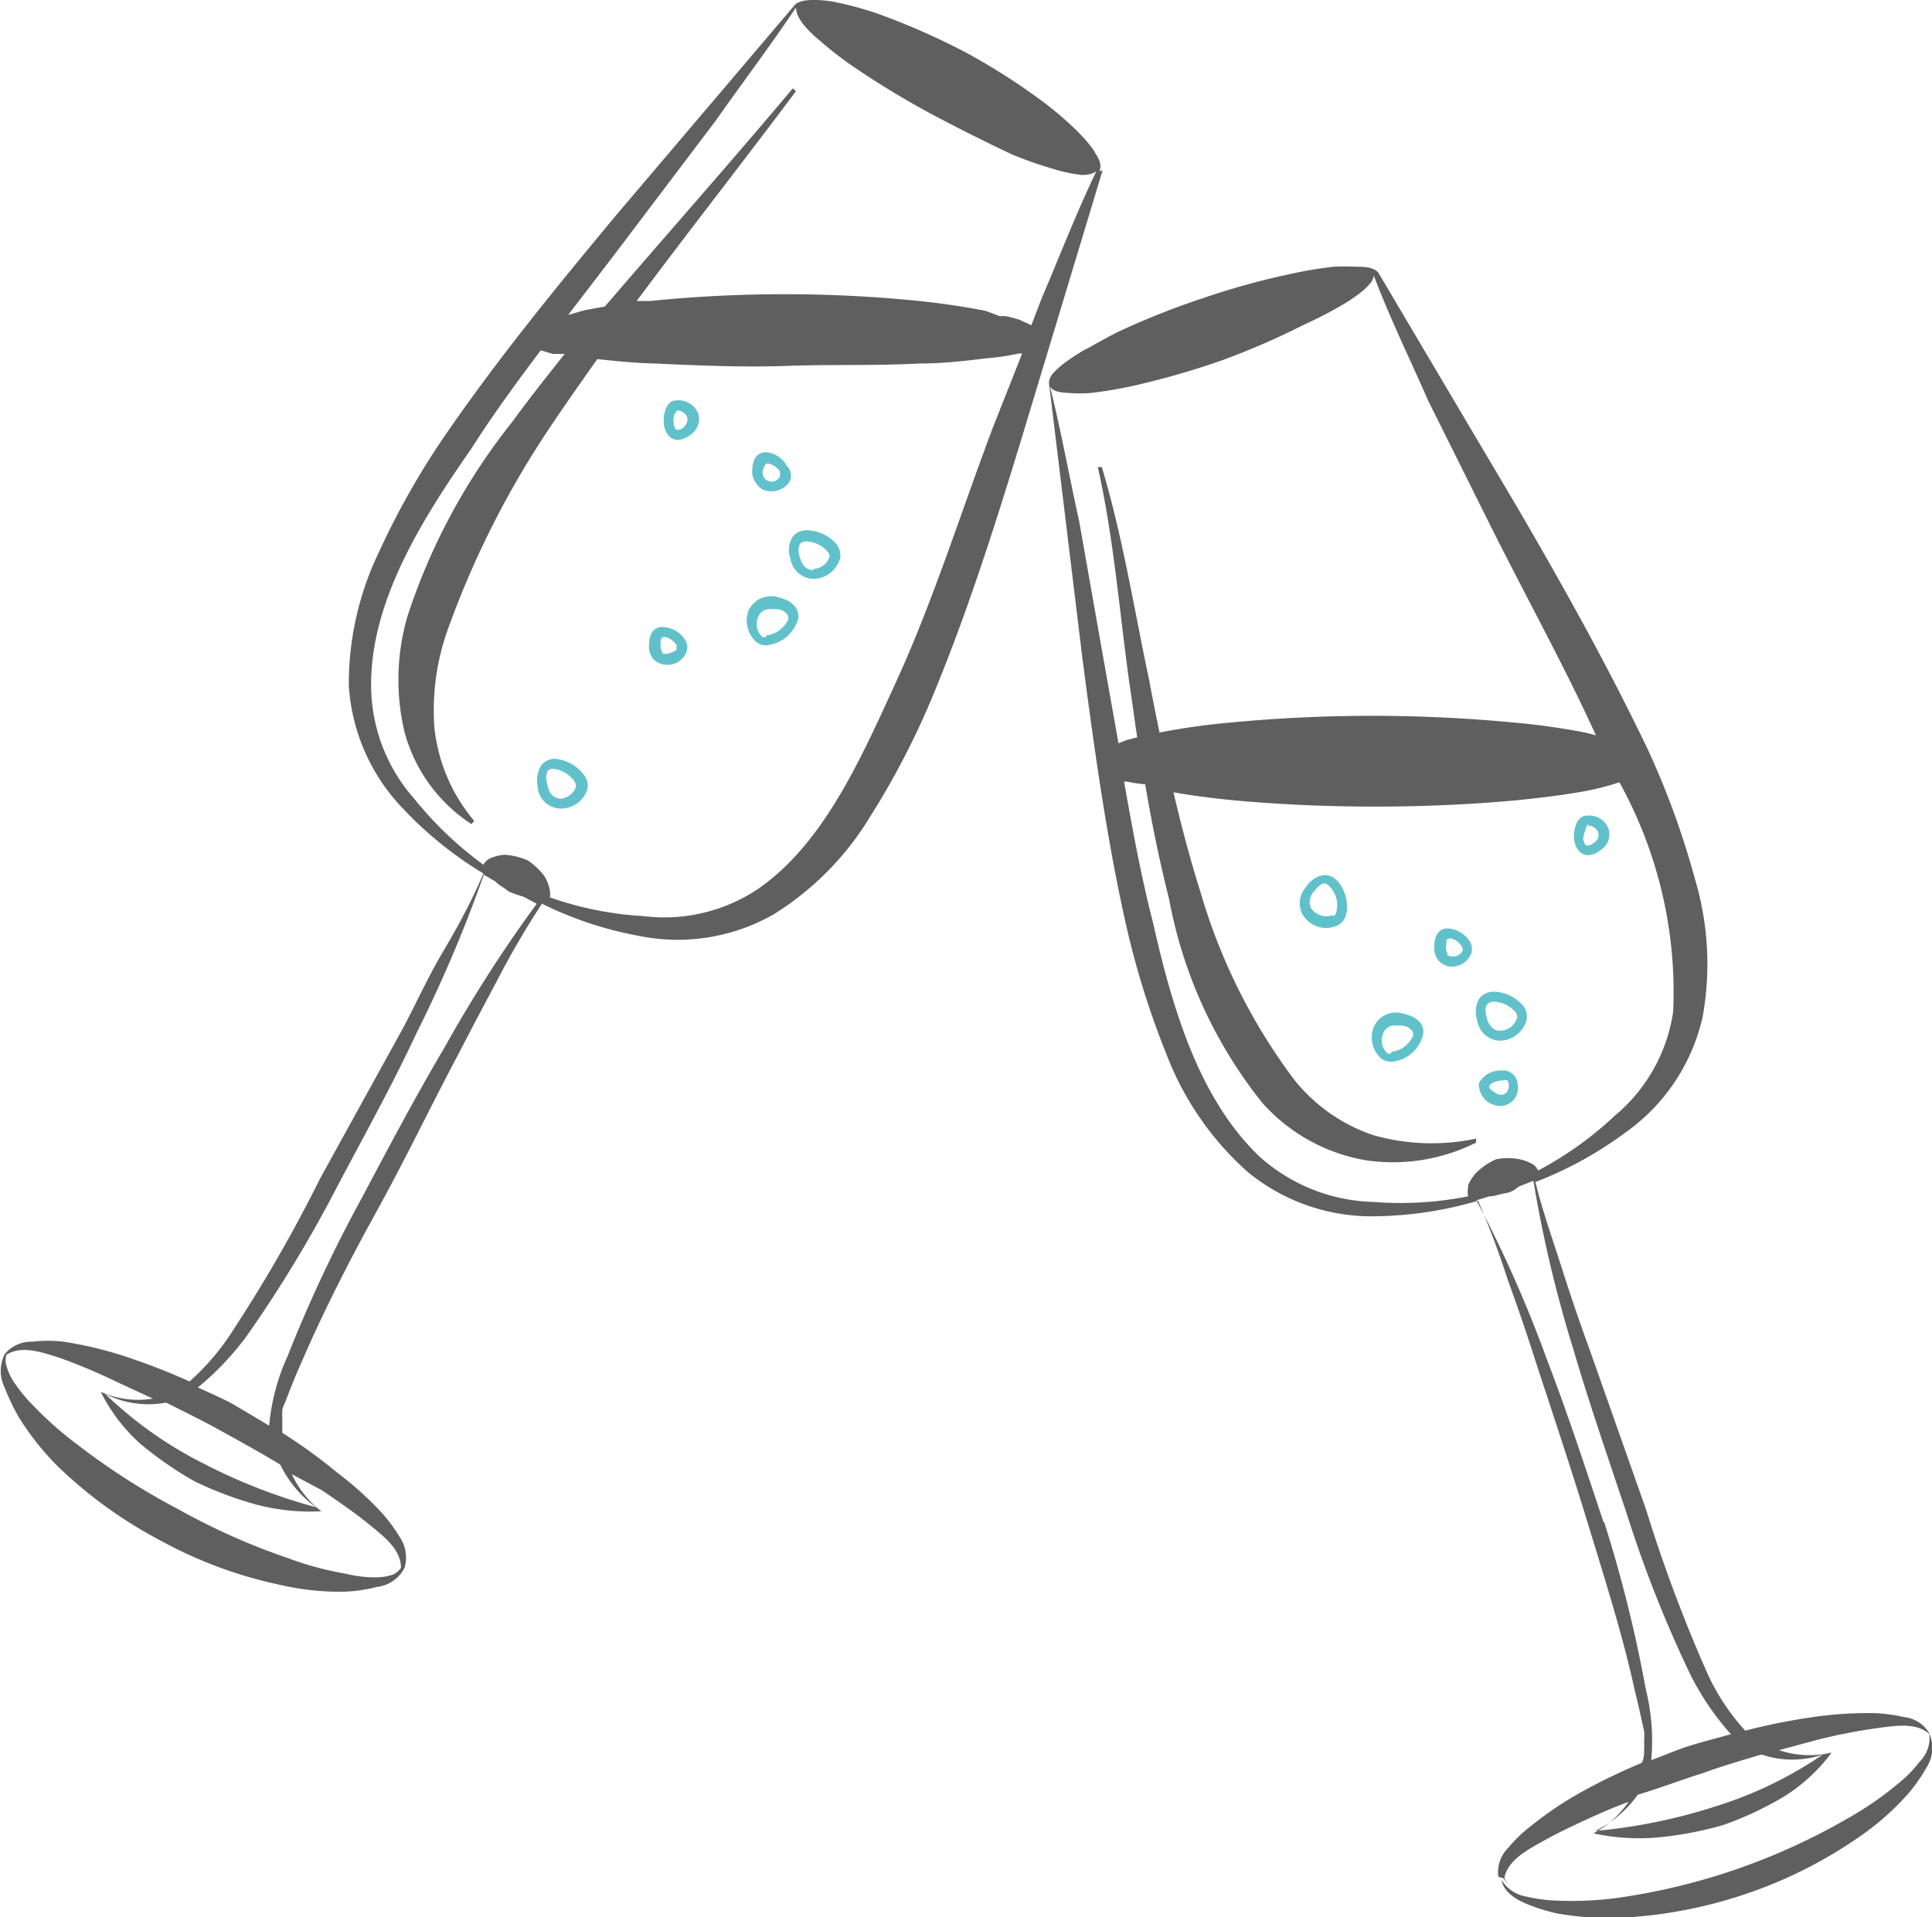 <svg class="wedding__winge-glasses-icon" xmlns="http://www.w3.org/2000/svg" viewBox="0 0 48.52 48.16">
  <title>Wine glasses</title>
  <g>
    <path d="M27.85,4.6c.09-.2-.07-.39-.16-.55a4,4,0,0,0-.38-.44,8.83,8.83,0,0,0-.87-.75A16.36,16.36,0,0,0,24.5,1.62,17.73,17.73,0,0,0,22.41.69,8.31,8.31,0,0,0,21.3.37,2.79,2.79,0,0,0,20.72.3c-.18,0-.43,0-.55.16h0l0,0L15.71,5.71c-1.47,1.77-2.93,3.55-4.24,5.45a19.7,19.7,0,0,0-1.71,3A7.64,7.64,0,0,0,9,17.51a4.89,4.89,0,0,0,1.38,3.12,9.48,9.48,0,0,0,2,1.61c-.28.66-.62,1.3-1,1.94s-.67,1.28-1,1.91L8.28,29.9a36.71,36.71,0,0,1-2.14,3.74A6.15,6.15,0,0,1,5,35a16,16,0,0,0-1.62-.63A9.58,9.58,0,0,0,1.83,34a3.29,3.29,0,0,0-.77,0,.87.87,0,0,0-.7.31l0,0h0l0,0a.94.94,0,0,0,0,.85,5.17,5.17,0,0,0,.36.75,6.88,6.88,0,0,0,1,1.25A11.24,11.24,0,0,0,4.28,39a10.93,10.93,0,0,0,3,1.11,6.62,6.62,0,0,0,1.61.17,3.87,3.87,0,0,0,.82-.12.89.89,0,0,0,.69-.48h0l0,0a.91.91,0,0,0-.12-.77,4,4,0,0,0-.46-.62,8.5,8.5,0,0,0-1.11-1,13.35,13.35,0,0,0-1.38-1c0-.12,0-.23,0-.34a1.52,1.52,0,0,1,0-.21c0-.08.06-.19.08-.24.13-.34.26-.67.41-1,.56-1.3,1.22-2.58,1.92-3.85s1.32-2.57,2-3.85c.33-.64.67-1.28,1-1.9A21.52,21.52,0,0,1,13.85,23a9.28,9.28,0,0,0,2.45.81,4.86,4.86,0,0,0,3.38-.55,7.39,7.39,0,0,0,2.42-2.46,19.94,19.94,0,0,0,1.59-3.08c.88-2.13,1.57-4.32,2.24-6.52l2-6.62ZM20.2.48h0l0,0ZM8.32,37.73c.41.28.81.55,1.19.86s.8.63.8,1.09a.47.47,0,0,1-.2.17,1.35,1.35,0,0,1-.44.07,3.06,3.06,0,0,1-.74-.09,8,8,0,0,1-1.45-.39,16.6,16.6,0,0,1-2.76-1.23,17.24,17.24,0,0,1-2.53-1.62,8.9,8.9,0,0,1-1.13-1A3.79,3.79,0,0,1,.58,35a1.44,1.44,0,0,1-.18-.4.5.5,0,0,1,0-.27c.39-.25.9-.06,1.35.08A14.24,14.24,0,0,1,3.15,35l.93.43a2.29,2.29,0,0,1-1.31-.17v0l0,0a4.37,4.37,0,0,0,1,1.31,9.14,9.14,0,0,0,1.36.94,9.2,9.2,0,0,0,1.54.58,5.29,5.29,0,0,0,1.64.17v0l0,0a2.49,2.49,0,0,1-.74-.93Zm-.14.43a14.07,14.07,0,0,1-2.83-1.1,10,10,0,0,1-2.47-1.75,2.38,2.38,0,0,0,1.53.22c.46.23.93.46,1.38.71s1,.55,1.49.85A2.83,2.83,0,0,0,8.18,38.16ZM11.41,26.6c-.74,1.25-1.42,2.54-2.1,3.82a35.5,35.5,0,0,0-1.85,3.95A5.29,5.29,0,0,0,7,36.11l-.89-.53c-.29-.16-.6-.29-.9-.43a7.26,7.26,0,0,0,1.21-1.27,32.39,32.39,0,0,0,2.27-3.74c.68-1.29,1.39-2.56,2-3.87a34.43,34.43,0,0,0,1.7-4l.29.17,0,0c.09.1.22.15.33.25a2.78,2.78,0,0,0,.37.13l.34.18A34.43,34.43,0,0,0,11.41,26.6ZM25.19,11c-.81,2.14-1.49,4.33-2.42,6.37s-1.85,4.11-3.48,5.25a4.24,4.24,0,0,1-2.9.69,8.46,8.46,0,0,1-2.34-.47.55.55,0,0,0,0-.17,1,1,0,0,0-.13-.35,1.64,1.64,0,0,0-.43-.41,1.7,1.7,0,0,0-.58-.14,1.06,1.06,0,0,0-.36.09.37.37,0,0,0-.17.16,9.16,9.16,0,0,1-1.74-1.66,4.32,4.32,0,0,1-1.08-2.87c0-2.08,1.24-4.09,2.51-5.91.54-.85,1.14-1.67,1.75-2.48l.31.09.29,0c-.44.56-.89,1.12-1.31,1.7a15.57,15.57,0,0,0-2.64,4.9,5.7,5.7,0,0,0-.07,2.9A4,4,0,0,0,12.08,21l.07-.08a4.33,4.33,0,0,1-1-2.34,6,6,0,0,1,.34-2.48,23.11,23.11,0,0,1,2.34-4.73c.45-.69.93-1.37,1.41-2.05.48.05.95.1,1.43.11,1.11.05,2.22.1,3.34.06s2.23,0,3.34-.06c.55,0,1.11-.06,1.65-.13a5.59,5.59,0,0,0,.82-.12l.09,0Zm1.22-3.23-.27.7-.3-.14a3.58,3.58,0,0,0-.35-.09l-.15,0L25,8.11c-.56-.11-1.11-.19-1.68-.25a33.59,33.59,0,0,0-6.75,0l-.34,0c1.31-1.76,2.67-3.49,4-5.27l-.08-.07C18.58,4.39,17,6.17,15.43,8l-.5.09-.42.12c.55-.72,1.1-1.43,1.64-2.15l2.08-2.75c.66-.94,1.35-1.85,2-2.82,0,.15.1.32.2.44a3.09,3.09,0,0,0,.41.4,8.91,8.91,0,0,0,.9.69,22.17,22.17,0,0,0,1.94,1.17c.66.35,1.34.69,2,1a10.41,10.41,0,0,0,1.07.37,3.61,3.61,0,0,0,.55.12.68.68,0,0,0,.47-.07C27.27,5.65,26.86,6.72,26.41,7.77Zm1.4-3.18h0l0,0Z" transform="translate(-0.24 -0.3)" style="fill: #5f5f5f"/>
    <path d="M48.69,43.84l0,0h0a.84.84,0,0,1-.24.71,3.13,3.13,0,0,1-.54.55,8.31,8.31,0,0,1-1.26.87,16,16,0,0,1-5.78,2,8.71,8.71,0,0,1-1.53.07,3.86,3.86,0,0,1-.76-.1.9.9,0,0,1-.63-.42h0l0,0c.05.3.35.48.6.59a4.52,4.52,0,0,0,.79.25,7.31,7.31,0,0,0,1.61.11,11.56,11.56,0,0,0,3.14-.6,11.31,11.31,0,0,0,2.84-1.43,6.72,6.72,0,0,0,1.21-1.06,4.15,4.15,0,0,0,.48-.68A.9.9,0,0,0,48.69,43.84Z" transform="translate(-0.24 -0.3)" style="fill: #5f5f5f"/>
    <path d="M38,47.48h0a.61.61,0,0,0,.2.19.44.44,0,0,1-.18-.2c.09-.45.57-.7,1-.94s.87-.44,1.31-.64q.4-.18.81-.33a2.57,2.57,0,0,1-.88.79v0a5.35,5.35,0,0,0,1.64.1,8.91,8.91,0,0,0,1.62-.31,8.51,8.51,0,0,0,1.5-.7,4.34,4.34,0,0,0,1.22-1.12v0a2.36,2.36,0,0,1-1.32-.06l1-.27a14.62,14.62,0,0,1,1.44-.28c.46-.06,1-.16,1.34.15a.42.42,0,0,1,0,.27.45.45,0,0,0,0-.28h0l0,0a.84.84,0,0,0-.64-.42,4,4,0,0,0-.76-.1,9.67,9.67,0,0,0-1.53.1,16,16,0,0,0-1.7.34,5.46,5.46,0,0,1-1-1.55,37.27,37.27,0,0,1-1.49-4l-1.45-4.11c-.25-.68-.48-1.37-.7-2.06s-.46-1.36-.63-2.06a9.49,9.49,0,0,0,2.27-1.25A4.86,4.86,0,0,0,43,25.84a7.46,7.46,0,0,0-.19-3.45,20.67,20.67,0,0,0-1.18-3.25c-1-2.09-2.11-4.08-3.27-6.07L34.85,7.14l0,0C34.71,7,34.48,7,34.3,7a5.43,5.43,0,0,0-.57,0,10.47,10.47,0,0,0-1.12.19,18.73,18.73,0,0,0-2.19.61,19.31,19.31,0,0,0-2.11.84c-.24.12-.47.25-.7.38h0a2.34,2.34,0,0,0-.27.15,4,4,0,0,0-.47.33c-.13.12-.32.26-.28.47h0l.83,6.84c.3,2.28.61,4.57,1.12,6.81a21.45,21.45,0,0,0,1.05,3.3,7.54,7.54,0,0,0,2,2.83,4.9,4.9,0,0,0,3.22,1.1,9.55,9.55,0,0,0,2.55-.39,21.52,21.52,0,0,1,.75,2c.25.68.48,1.36.7,2.05.45,1.37.91,2.75,1.33,4.13S41,41.4,41.3,42.78c.09.35.16.7.23,1a1.45,1.45,0,0,1,0,.25,1.62,1.62,0,0,1,0,.22c0,.11,0,.22-.06.33a15.36,15.36,0,0,0-1.53.74,8.86,8.86,0,0,0-1.27.86,3.45,3.45,0,0,0-.55.53.86.86,0,0,0-.25.73ZM34.78,7.17h0l0,0ZM26.57,10h0Zm1.37,6.78-.6-3.4c-.25-1.12-.45-2.25-.73-3.37.09.14.3.15.46.16a3.62,3.62,0,0,0,.57,0,10.73,10.73,0,0,0,1.11-.19,20.17,20.17,0,0,0,2.18-.63A19.25,19.25,0,0,0,33,8.45a10.47,10.47,0,0,0,1-.52,4,4,0,0,0,.47-.33c.11-.1.26-.23.27-.38.41,1.08.91,2.1,1.37,3.15l1.54,3.09c.89,1.79,1.86,3.53,2.67,5.31l-.27-.07a17.72,17.72,0,0,0-1.78-.25,37.57,37.57,0,0,0-7.14,0,17.13,17.13,0,0,0-1.77.25h0c-.09-.44-.18-.88-.26-1.32-.38-1.78-.66-3.59-1.19-5.35l-.1,0c.4,1.78.54,3.6.79,5.41.07.46.13.92.2,1.38l-.27.07-.2.08Zm9.17,13.34a.6.6,0,0,0,0,.23,8.79,8.79,0,0,1-2.39.14,4.45,4.45,0,0,1-2.86-1.15c-1.5-1.44-2.17-3.68-2.66-5.85-.3-1.17-.52-2.36-.73-3.56l.06,0A3.69,3.69,0,0,0,29,20c.17,1,.36,1.93.6,2.88A11.56,11.56,0,0,0,31.94,28a4.49,4.49,0,0,0,2.58,1.44A4.65,4.65,0,0,0,37.31,29l0-.1a5.36,5.36,0,0,1-2.59-.09,4.29,4.29,0,0,1-2-1.42,14.67,14.67,0,0,1-2.33-4.68c-.26-.82-.48-1.66-.68-2.51.5.09,1,.15,1.49.2,1.19.11,2.38.16,3.57.16s2.38-.05,3.57-.16c.59-.06,1.18-.13,1.77-.24a7.23,7.23,0,0,0,.8-.21,10.9,10.9,0,0,1,1.35,5.76,4.18,4.18,0,0,1-1.45,2.6,8.86,8.86,0,0,1-1.94,1.39.53.53,0,0,0-.11-.14,1.11,1.11,0,0,0-.35-.14,1.51,1.51,0,0,0-.6,0,1.74,1.74,0,0,0-.48.32A1.15,1.15,0,0,0,37.11,30.07Zm3.41,8.44c-.46-1.38-.91-2.76-1.43-4.11a31.88,31.88,0,0,0-1.77-4l.32-.1h0c.14,0,.23-.05.41-.08s.24-.1.34-.17l.36-.14a31.62,31.62,0,0,0,1,4.22c.41,1.4.89,2.78,1.35,4.16a30.89,30.89,0,0,0,1.61,4.06,6.91,6.91,0,0,0,1,1.46c-.32.09-.64.17-1,.28s-.64.24-1,.37a5.41,5.41,0,0,0-.14-1.79A33.91,33.91,0,0,0,40.52,38.51ZM43,44.84c.49-.18,1-.33,1.48-.47a2.39,2.39,0,0,0,1.54,0,10.05,10.05,0,0,1-2.72,1.31,13.84,13.84,0,0,1-3,.61,2.85,2.85,0,0,0,1.07-.91C41.94,45.21,42.48,45,43,44.84Z" transform="translate(-0.24 -0.3)" style="fill: #5f5f5f"/>
    <path d="M35.48,25.76a.61.61,0,0,0-.75.36.71.71,0,0,0,.2.77.41.41,0,0,0,.25.08.9.9,0,0,0,.8-.68C36,26.17,36,25.88,35.48,25.76Zm-.3,1a.12.12,0,0,1-.09,0,.43.43,0,0,1-.12-.48.3.3,0,0,1,.32-.22l.13,0c.15,0,.33.1.31.25A.67.67,0,0,1,35.18,26.72Z" transform="translate(-0.24 -0.3)" style="fill: #61c1cb"/>
    <path d="M19.78,15.3a.62.62,0,0,0-.75.36.72.72,0,0,0,.21.77.38.38,0,0,0,.24.08.92.92,0,0,0,.81-.68C20.3,15.71,20.28,15.42,19.78,15.3Zm-.3,1a.16.16,0,0,1-.09,0,.44.44,0,0,1-.12-.48.32.32,0,0,1,.32-.22l.14,0c.15,0,.32.1.31.25A.69.69,0,0,1,19.48,16.26Z" transform="translate(-0.24 -0.3)" style="fill: #61c1cb"/>
    <path d="M33.51,22.28a.62.62,0,0,0-.47.3.61.61,0,0,0-.1.67.7.7,0,0,0,.61.36.73.73,0,0,0,.29-.07c.2-.1.28-.37.2-.7S33.75,22.28,33.51,22.28Zm.22,1a.47.47,0,0,1-.57-.18.39.39,0,0,1,.08-.41c.1-.13.19-.2.27-.2s.24.18.29.37S33.81,23.27,33.73,23.32Z" transform="translate(-0.24 -0.3)" style="fill: #61c1cb"/>
    <path d="M14.18,19.36a.44.44,0,0,0-.33.14.7.7,0,0,0-.11.53.59.59,0,0,0,.59.58.7.7,0,0,0,.65-.45.41.41,0,0,0-.08-.4A1,1,0,0,0,14.18,19.36Zm.15,1c-.11,0-.3-.05-.34-.36a.43.43,0,0,1,0-.33.17.17,0,0,1,.14-.06.77.77,0,0,1,.52.29.23.23,0,0,1,.05.18A.46.46,0,0,1,14.33,20.36Z" transform="translate(-0.24 -0.3)" style="fill: #61c1cb"/>
    <path d="M37.91,26.44a.7.7,0,0,0,.67-.53.42.42,0,0,0-.1-.36,1,1,0,0,0-.71-.34.46.46,0,0,0-.37.16.64.64,0,0,0-.06.56A.59.59,0,0,0,37.91,26.44Zm-.32-.91a.22.22,0,0,1,.18-.07.76.76,0,0,1,.52.25.2.2,0,0,1,.05.15.45.45,0,0,1-.43.33c-.16,0-.28-.12-.33-.32S37.54,25.59,37.59,25.53Z" transform="translate(-0.24 -0.3)" style="fill: #61c1cb"/>
    <path d="M20.52,13.62a.43.43,0,0,0-.37.16.62.62,0,0,0-.06.55.6.6,0,0,0,.58.51.71.71,0,0,0,.67-.52.46.46,0,0,0-.1-.36A1,1,0,0,0,20.52,13.62Zm.15,1c-.17,0-.29-.11-.34-.32a.42.42,0,0,1,0-.34.22.22,0,0,1,.17-.06.74.74,0,0,1,.52.25s.07.09.05.14A.44.44,0,0,1,20.67,14.59Z" transform="translate(-0.24 -0.3)" style="fill: #61c1cb"/>
    <path d="M36.61,23.62c-.08,0-.34,0-.35.45a.48.48,0,0,0,.12.37.44.44,0,0,0,.33.14.53.53,0,0,0,.45-.27.35.35,0,0,0,0-.35A.7.7,0,0,0,36.61,23.62Zm0,.65a.23.23,0,0,1-.05-.19c0-.14,0-.21.1-.21a.42.42,0,0,1,.3.22.13.13,0,0,1,0,.11A.28.28,0,0,1,36.56,24.27Z" transform="translate(-0.24 -0.3)" style="fill: #61c1cb"/>
    <path d="M19.62,12.64a.53.53,0,0,0,.46-.26A.35.35,0,0,0,20,12a.66.66,0,0,0-.52-.34c-.07,0-.33,0-.35.45a.51.51,0,0,0,.13.37A.41.41,0,0,0,19.62,12.64Zm-.1-.7a.45.45,0,0,1,.31.21s0,.09,0,.11a.23.23,0,0,1-.44-.11C19.43,12,19.46,11.94,19.52,11.94Z" transform="translate(-0.24 -0.3)" style="fill: #61c1cb"/>
    <path d="M16.89,16.05c-.08,0-.34,0-.35.44a.5.5,0,0,0,.12.38A.49.49,0,0,0,17,17a.51.51,0,0,0,.45-.26.34.34,0,0,0,0-.36A.69.69,0,0,0,16.89,16.05Zm0,.64a.25.25,0,0,1-.06-.19c0-.13,0-.2.1-.2a.43.43,0,0,1,.3.21s0,.09,0,.11S16.93,16.79,16.85,16.69Z" transform="translate(-0.24 -0.3)" style="fill: #61c1cb"/>
    <path d="M38.3,27.86a.52.52,0,0,0,0-.5.36.36,0,0,0-.35-.17.61.61,0,0,0-.57.32c0,.09,0,.27.21.46a.59.59,0,0,0,.32.11A.44.44,0,0,0,38.3,27.86Zm-.66-.27c0-.07.18-.15.33-.15a.21.21,0,0,1,.13,0,.27.27,0,0,1,0,.26.17.17,0,0,1-.15.1.29.29,0,0,1-.17-.06S37.62,27.65,37.64,27.59Z" transform="translate(-0.24 -0.3)" style="fill: #61c1cb"/>
    <path d="M40.13,21.78a.55.55,0,0,0,.31-.13.46.46,0,0,0,.2-.52.51.51,0,0,0-.56-.34c-.23,0-.33.33-.31.57S39.93,21.78,40.13,21.78Zm0-.74h0a.27.27,0,0,1,.25.18.22.22,0,0,1-.1.24.31.31,0,0,1-.17.08c-.09,0-.11-.17-.11-.19S40.07,21.05,40.12,21Z" transform="translate(-0.24 -0.3)" style="fill: #61c1cb"/>
    <path d="M17.21,10.36c-.23,0-.32.33-.3.57s.16.42.35.42a.57.57,0,0,0,.32-.13.47.47,0,0,0,.2-.52A.53.53,0,0,0,17.21,10.36Zm.22.66a.29.29,0,0,1-.17.08c-.09,0-.1-.17-.1-.19a.32.32,0,0,1,.09-.3h0a.27.27,0,0,1,.25.18A.22.22,0,0,1,17.43,11Z" transform="translate(-0.24 -0.3)" style="fill: #61c1cb"/>
  </g>
</svg>
